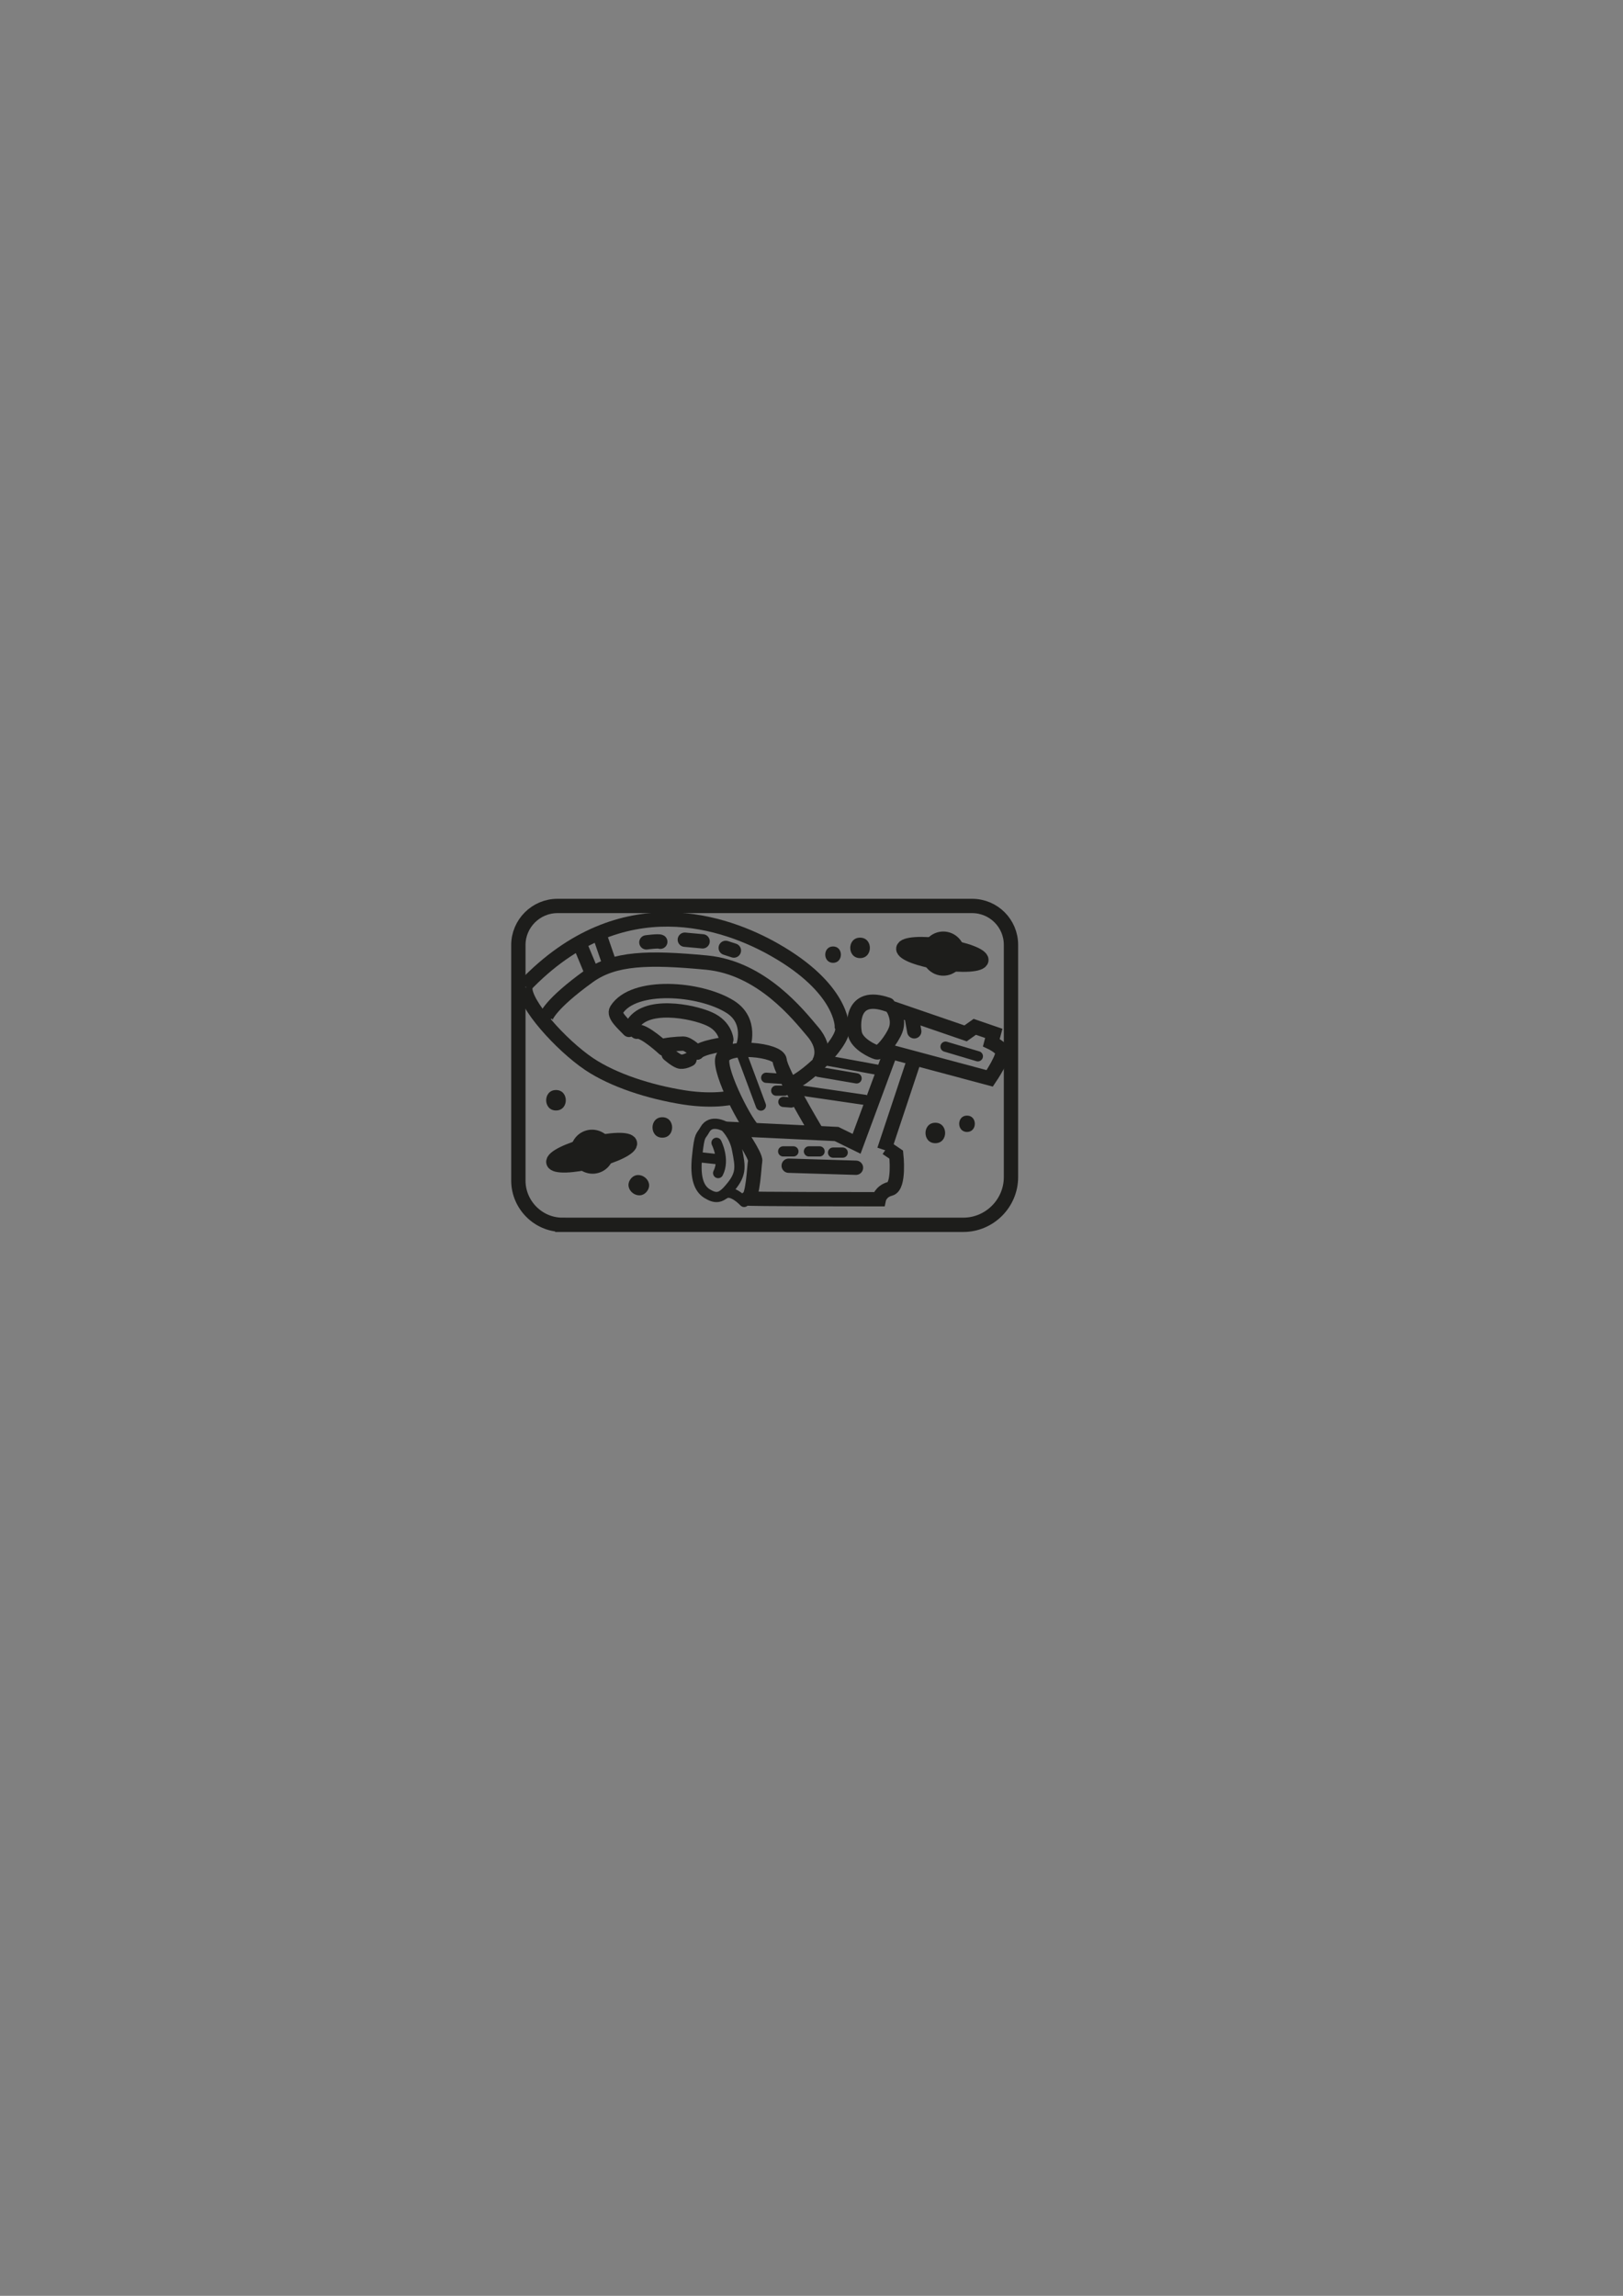 <?xml version="1.0" encoding="UTF-8" standalone="no"?>
<!-- Created with Inkscape (http://www.inkscape.org/) -->

<svg
   xmlns:dc="http://purl.org/dc/elements/1.1/"
   xmlns:cc="http://creativecommons.org/ns#"
   xmlns:rdf="http://www.w3.org/1999/02/22-rdf-syntax-ns#"
   xmlns:svg="http://www.w3.org/2000/svg"
   xmlns="http://www.w3.org/2000/svg"
   xmlns:sodipodi="http://sodipodi.sourceforge.net/DTD/sodipodi-0.dtd"
   xmlns:inkscape="http://www.inkscape.org/namespaces/inkscape"
   sodipodi:docname="enterprise_mirrored.svg"
   inkscape:version="0.48.5 r10040"
   version="1.1"
   id="svg4433"
   height="297mm"
   width="210mm">
  <rect width="100%" height="100%" fill="#808080" stroke="none"/>
  <defs
     id="defs4435" />
  <sodipodi:namedview
     id="base"
     pagecolor="#ffffff"
     bordercolor="#666666"
     borderopacity="1.0"
     inkscape:pageopacity="0.0"
     inkscape:pageshadow="2"
     inkscape:zoom="1.4"
     inkscape:cx="350"
     inkscape:cy="520"
     inkscape:document-units="px"
     inkscape:current-layer="layer1"
     showgrid="false"
     inkscape:window-width="1440"
     inkscape:window-height="855"
     inkscape:window-x="0"
     inkscape:window-y="23"
     inkscape:window-maximized="1" />
  <g
     inkscape:label="Ebene 1"
     inkscape:groupmode="layer"
     id="layer1">
    <g
       id="Ebene_6"
       transform="matrix(-1,0,0,1,812.4,176.362)">
      <path
         stroke-miterlimit="10"
         d="M 537.4,422.5 H 341.3 C 328.5,422.5 318,412 318,399.2 V 285.6 c 0,-10.5 8.5,-19 19,-19 h 202.8 c 10.5,0 19.1,8.6 19.1,19.1 v 115.2 c 0,11.8 -9.7,21.6 -21.5,21.6 z"
         id="path3329"
         inkscape:connector-curvature="0"
         style="fill:none;stroke:#1d1d1b;stroke-width:7;stroke-miterlimit:10" />
      <path
         stroke-miterlimit="10"
         d="m 555.8,305.7 c -47.6,-49.8 -98.8,-31 -122.3,-17.6 -33.2,18.9 -32.8,37.4 -32.8,37.4 -2.7,5.8 15.5,24.3 25.2,28.3"
         id="path3331"
         inkscape:connector-curvature="0"
         style="fill:none;stroke:#1d1d1b;stroke-width:7;stroke-miterlimit:10" />
      <path
         stroke-miterlimit="10"
         d="m 452.8,359.9 c 0,0 9.3,2.8 25.2,0.3 17,-2.7 34.5,-8.4 46.3,-16.3 13.8,-9.3 32,-29.6 31.2,-37.5"
         id="path3333"
         inkscape:connector-curvature="0"
         style="fill:none;stroke:#1d1d1b;stroke-width:7;stroke-miterlimit:10" />
      <path
         stroke-miterlimit="10"
         d="m 412.3,343.7 c 0,0 -5.2,-6.5 2.7,-15.7 6.8,-8 24.8,-31.1 51.8,-33.7 28.5,-2.7 45.2,-2.3 57.7,6.7 18.3,13.2 21.7,20 21.2,21.7"
         id="path3335"
         inkscape:connector-curvature="0"
         style="fill:none;stroke:#1d1d1b;stroke-width:7;stroke-miterlimit:10" />
      <path
         style="fill:none;stroke:#1d1d1b;stroke-width:7;stroke-miterlimit:10"
         d="m 514.5,294.4 4.2,-12.2"
         id="line3337" />
      <path
         style="fill:none;stroke:#1d1d1b;stroke-width:7;stroke-miterlimit:10"
         d="m 523.5,298.1 5,-12"
         id="line3339" />
      <path
         stroke-miterlimit="10"
         d="m 413.5,376.4 c 0,0 17.3,-29 17.6,-34.3 0.3,-5.3 26.1,-7.8 28,-1.1 1.9,6.8 -12.6,34.3 -15.4,35.1"
         id="path3341"
         inkscape:connector-curvature="0"
         style="fill:none;stroke:#1d1d1b;stroke-width:7;stroke-miterlimit:10" />
      <path
         stroke-miterlimit="10"
         d="m 449,335.4 c 0,0 -4.7,-12.6 6.3,-19.5 14.8,-9.3 47.3,-11.7 55.6,1.5 1.7,2.7 -3.4,6.9 -6.1,9.8"
         id="path3343"
         inkscape:connector-curvature="0"
         style="fill:none;stroke:#1d1d1b;stroke-width:7;stroke-linecap:round;stroke-miterlimit:10" />
      <path
         stroke-miterlimit="10"
         d="m 457.2,331.9 c 0,0 0.5,-6.5 8.2,-10 8.2,-3.8 32,-8.5 37.9,3.3"
         id="path3345"
         inkscape:connector-curvature="0"
         style="fill:none;stroke:#1d1d1b;stroke-width:7;stroke-linecap:round;stroke-miterlimit:10" />
      <path
         style="fill:none;stroke:#1d1d1b;stroke-width:7;stroke-miterlimit:10"
         d="m 380,385.9 -14.8,-44.5"
         id="line3347" />
      <path
         stroke-miterlimit="10"
         d="m 377.2,338.9 16.3,44 9.8,-4.8 48.3,-2.3 c 0,0 -9,13 -8.5,15.5 0.5,2.5 1,17.9 3.8,18.3 2.8,0.4 -64.3,0.4 -64.3,0.4 0,0 -0.8,-3.9 -5.5,-5.1 -4.7,-1.2 -3,-16.7 -3,-16.7 l 4.7,-3.2"
         id="path3349"
         inkscape:connector-curvature="0"
         style="fill:none;stroke:#1d1d1b;stroke-width:7;stroke-miterlimit:10" />
      <path
         stroke-miterlimit="10"
         d="m 380.7,336.9 -52.3,14 c 0,0 -7.8,-11.5 -6,-13.7 1.8,-2.2 5.2,-3.8 5.2,-3.8 l -1.2,-4.5 9.3,-3.2 4.5,3.2 35.5,-12.2 c 0,0 -3.3,5.2 -1.3,10.5 1.8,4.7 7.3,11.5 9.2,11 1.9,-0.5 9.5,-4 10.7,-9 0.8,-3.2 2.5,-21 -16.2,-14.3"
         id="path3351"
         inkscape:connector-curvature="0"
         style="fill:none;stroke:#1d1d1b;stroke-width:7;stroke-linecap:round;stroke-miterlimit:10" />
      <path
         style="fill:none;stroke:#1d1d1b;stroke-width:7;stroke-linecap:round;stroke-miterlimit:10"
         d="M 365.3,327.9 366.5,321.2"
         id="line3353" />
      <path
         style="fill:none;stroke:#1d1d1b;stroke-width:5;stroke-linecap:round;stroke-miterlimit:10"
         d="M 334.2,340.1 350,335.4"
         id="line3355" />
      <path
         style="fill:none;stroke:#1d1d1b;stroke-width:7;stroke-linecap:round;stroke-miterlimit:10"
         d="m 393.8,394.6 32.9,-1"
         id="line3357" />
      <path
         style="fill:none;stroke:#1d1d1b;stroke-width:5;stroke-linecap:round;stroke-miterlimit:10"
         d="m 400.3,387.2 4.7,0"
         id="line3359" />
      <path
         style="fill:none;stroke:#1d1d1b;stroke-width:5;stroke-linecap:round;stroke-miterlimit:10"
         d="m 411.6,386.6 5.2,0"
         id="line3361" />
      <path
         style="fill:none;stroke:#1d1d1b;stroke-width:5;stroke-linecap:round;stroke-miterlimit:10"
         d="m 424.4,386.6 5,0"
         id="line3363" />
      <path
         stroke-miterlimit="10"
         d="m 457.8,374.5 c 0,0 -4.5,4.2 -5.8,11 -1.8,9.2 -2.5,12.5 4.5,20.2 3.7,4.1 6.3,3.9 10.2,1.5 3.8,-2.4 5.9,-7.6 4.8,-18 -1.2,-11.8 -1.8,-9.5 -3.8,-13.2 -3,-5.5 -9.9,-1.5 -9.9,-1.5 z"
         id="path3365"
         inkscape:connector-curvature="0"
         style="fill:none;stroke:#1d1d1b;stroke-width:5;stroke-miterlimit:10" />
      <path
         stroke-miterlimit="10"
         d="m 496.3,284.4 c 0,0 -6,-0.8 -6.8,-0.3"
         id="path3367"
         inkscape:connector-curvature="0"
         style="fill:none;stroke:#1d1d1b;stroke-width:7;stroke-linecap:round;stroke-miterlimit:10" />
      <path
         style="fill:none;stroke:#1d1d1b;stroke-width:7;stroke-linecap:round;stroke-miterlimit:10"
         d="m 477.5,283.1 -8.7,0.8"
         id="line3369" />
      <path
         style="fill:none;stroke:#1d1d1b;stroke-width:7;stroke-linecap:round;stroke-miterlimit:10"
         d="m 457.5,287.1 -4,1.3"
         id="line3371" />
      <path
         stroke-miterlimit="10"
         d="m 471.5,338.2 c 0,0 4.2,-4.3 6.8,-4.3 2.7,0 9.7,0.7 9.7,1.2"
         id="path3373"
         inkscape:connector-curvature="0"
         style="fill:none;stroke:#1d1d1b;stroke-width:7;stroke-linecap:round;stroke-miterlimit:10" />
      <path
         stroke-miterlimit="10"
         d="m 475.2,341.6 c 0,0 3,1.7 5,1 2,-0.7 5.2,-3.5 5.2,-3.5"
         id="path3375"
         inkscape:connector-curvature="0"
         style="fill:none;stroke:#1d1d1b;stroke-width:7;stroke-linecap:round;stroke-miterlimit:10" />
      <path
         stroke-miterlimit="10"
         d="m 457.5,334.1 c 0,0 11.7,1.5 14,4.2"
         id="path3377"
         inkscape:connector-curvature="0"
         style="fill:none;stroke:#1d1d1b;stroke-width:7;stroke-linecap:round;stroke-miterlimit:10" />
      <path
         stroke-miterlimit="10"
         d="m 487.7,336.4 c 0,0 10,-9.3 13.3,-8.3"
         id="path3379"
         inkscape:connector-curvature="0"
         style="fill:none;stroke:#1d1d1b;stroke-width:7;stroke-linecap:round;stroke-miterlimit:10" />
      <path
         stroke-miterlimit="10"
         d="m 448.5,411.3 c 0,0 5.8,-6.3 9.5,-4"
         id="path3381"
         inkscape:connector-curvature="0"
         style="fill:none;stroke:#1d1d1b;stroke-width:5;stroke-linecap:round;stroke-miterlimit:10" />
      <path
         stroke-miterlimit="10"
         d="m 462,382.4 c 0,0 -4.2,8.2 -0.8,14.8"
         id="path3383"
         inkscape:connector-curvature="0"
         style="fill:none;stroke:#1d1d1b;stroke-width:5;stroke-linecap:round;stroke-miterlimit:10" />
      <path
         style="fill:none;stroke:#1d1d1b;stroke-width:5;stroke-linecap:round;stroke-miterlimit:10"
         d="M 461.7,390.4 470,389.5"
         id="line3385" />
      <path
         style="fill:none;stroke:#1d1d1b;stroke-width:5;stroke-linecap:round;stroke-miterlimit:10"
         d="M 383.3,346.7 409.5,341.9"
         id="line3387" />
      <path
         style="fill:none;stroke:#1d1d1b;stroke-width:5;stroke-linecap:round;stroke-miterlimit:10"
         d="m 389.5,361.4 32.8,-4.8"
         id="line3389" />
      <path
         style="fill:none;stroke:#1d1d1b;stroke-width:5;stroke-linecap:round;stroke-miterlimit:10"
         d="m 393.5,350.9 18.7,-3.2"
         id="line3391" />
      <path
         style="fill:none;stroke:#1d1d1b;stroke-width:5;stroke-linecap:round;stroke-miterlimit:10"
         d="m 449.8,338.7 -9.5,25.5"
         id="line3393" />
      <path
         style="fill:none;stroke:#1d1d1b;stroke-width:5;stroke-linecap:round;stroke-miterlimit:10"
         d="m 430.5,351.1 7.2,-0.5"
         id="line3395" />
      <path
         style="fill:none;stroke:#1d1d1b;stroke-width:5;stroke-linecap:round;stroke-miterlimit:10"
         d="m 428.7,356.9 4.1,0"
         id="line3397" />
      <path
         style="fill:none;stroke:#1d1d1b;stroke-width:5;stroke-linecap:round;stroke-miterlimit:10"
         d="m 425.5,362.7 3.8,-0.3"
         id="line3399" />
      <path
         style="fill:#ffffff;stroke:#1d1d1b;stroke-width:7;stroke-miterlimit:10"
         d="m 358.2,289.9 c 0,4.032 -3.179,7.3 -7.1,7.3 -3.921,0 -7.1,-3.268 -7.1,-7.3 0,-4.032 3.179,-7.3 7.1,-7.3 3.921,0 7.1,3.268 7.1,7.3 z"
         id="ellipse3401" />
      <path
         transform="matrix(0.989,-0.148,0.148,0.989,-39.121,55.302)"
         style="fill:#1d1d1b;stroke:#1d1d1b;stroke-width:7;stroke-miterlimit:10"
         d="m 370.9,290.2 c 0,2.32 -8.641,4.2 -19.3,4.2 -10.659,0 -19.3,-1.88 -19.3,-4.2 0,-2.32 8.641,-4.2 19.3,-4.2 10.659,0 19.3,1.88 19.3,4.2 z"
         id="ellipse3403" />
      <path
         transform="matrix(0.923,0.384,-0.384,0.923,188.894,-171.167)"
         style="fill:#ffffff;stroke:#1d1d1b;stroke-width:7;stroke-miterlimit:10"
         d="m 529.8,387 c 0,4.032 -3.179,7.3 -7.1,7.3 -3.921,0 -7.1,-3.268 -7.1,-7.3 0,-4.032 3.179,-7.3 7.1,-7.3 3.921,0 7.1,3.268 7.1,7.3 z"
         id="ellipse3405" />
      <path
         transform="matrix(0.97,0.243,-0.243,0.97,109.981,-115.6)"
         style="fill:#1d1d1b;stroke:#1d1d1b;stroke-width:7;stroke-miterlimit:10"
         d="m 542.2,387.4 c 0,2.32 -8.641,4.2 -19.3,4.2 -10.659,0 -19.3,-1.88 -19.3,-4.2 0,-2.32 8.641,-4.2 19.3,-4.2 10.659,0 19.3,1.88 19.3,4.2 z"
         id="ellipse3407" />
      <path
         d="m 391.8,282.1 c -6.4,0 -6.4,10 0,10 6.4,0 6.4,-10 0,-10 z"
         id="path3409"
         inkscape:connector-curvature="0"
         style="fill:#1d1d1b" />
      <path
         d="m 355,372.6 c -6.4,0 -6.4,10 0,10 6.4,0 6.4,-10 0,-10 z"
         id="path3411"
         inkscape:connector-curvature="0"
         style="fill:#1d1d1b" />
      <path
         d="m 488.5,369.9 c -6.4,0 -6.4,10 0,10 6.4,0 6.4,-10 0,-10 z"
         id="path3413"
         inkscape:connector-curvature="0"
         style="fill:#1d1d1b" />
      <path
         d="m 405,286.4 c -5.1,0 -5.1,8 0,8 5.1,0 5.1,-8 0,-8 z"
         id="path3415"
         inkscape:connector-curvature="0"
         style="fill:#1d1d1b" />
      <path
         d="m 339.5,369.1 c -5.1,0 -5.1,8 0,8 5.1,0 5.1,-8 0,-8 z"
         id="path3417"
         inkscape:connector-curvature="0"
         style="fill:#1d1d1b" />
      <path
         d="m 540.5,356.6 c -6.4,0 -6.4,10 0,10 6.4,0 6.4,-10 0,-10 z"
         id="path3419"
         inkscape:connector-curvature="0"
         style="fill:#1d1d1b" />
      <path
         d="m 504,400.1 c -3.9,-5.1 -11.9,0.9 -8,6 3.9,5.2 11.9,-0.8 8,-6 z"
         id="path3421"
         inkscape:connector-curvature="0"
         style="fill:#1d1d1b" />
    </g>
  </g>
</svg>
